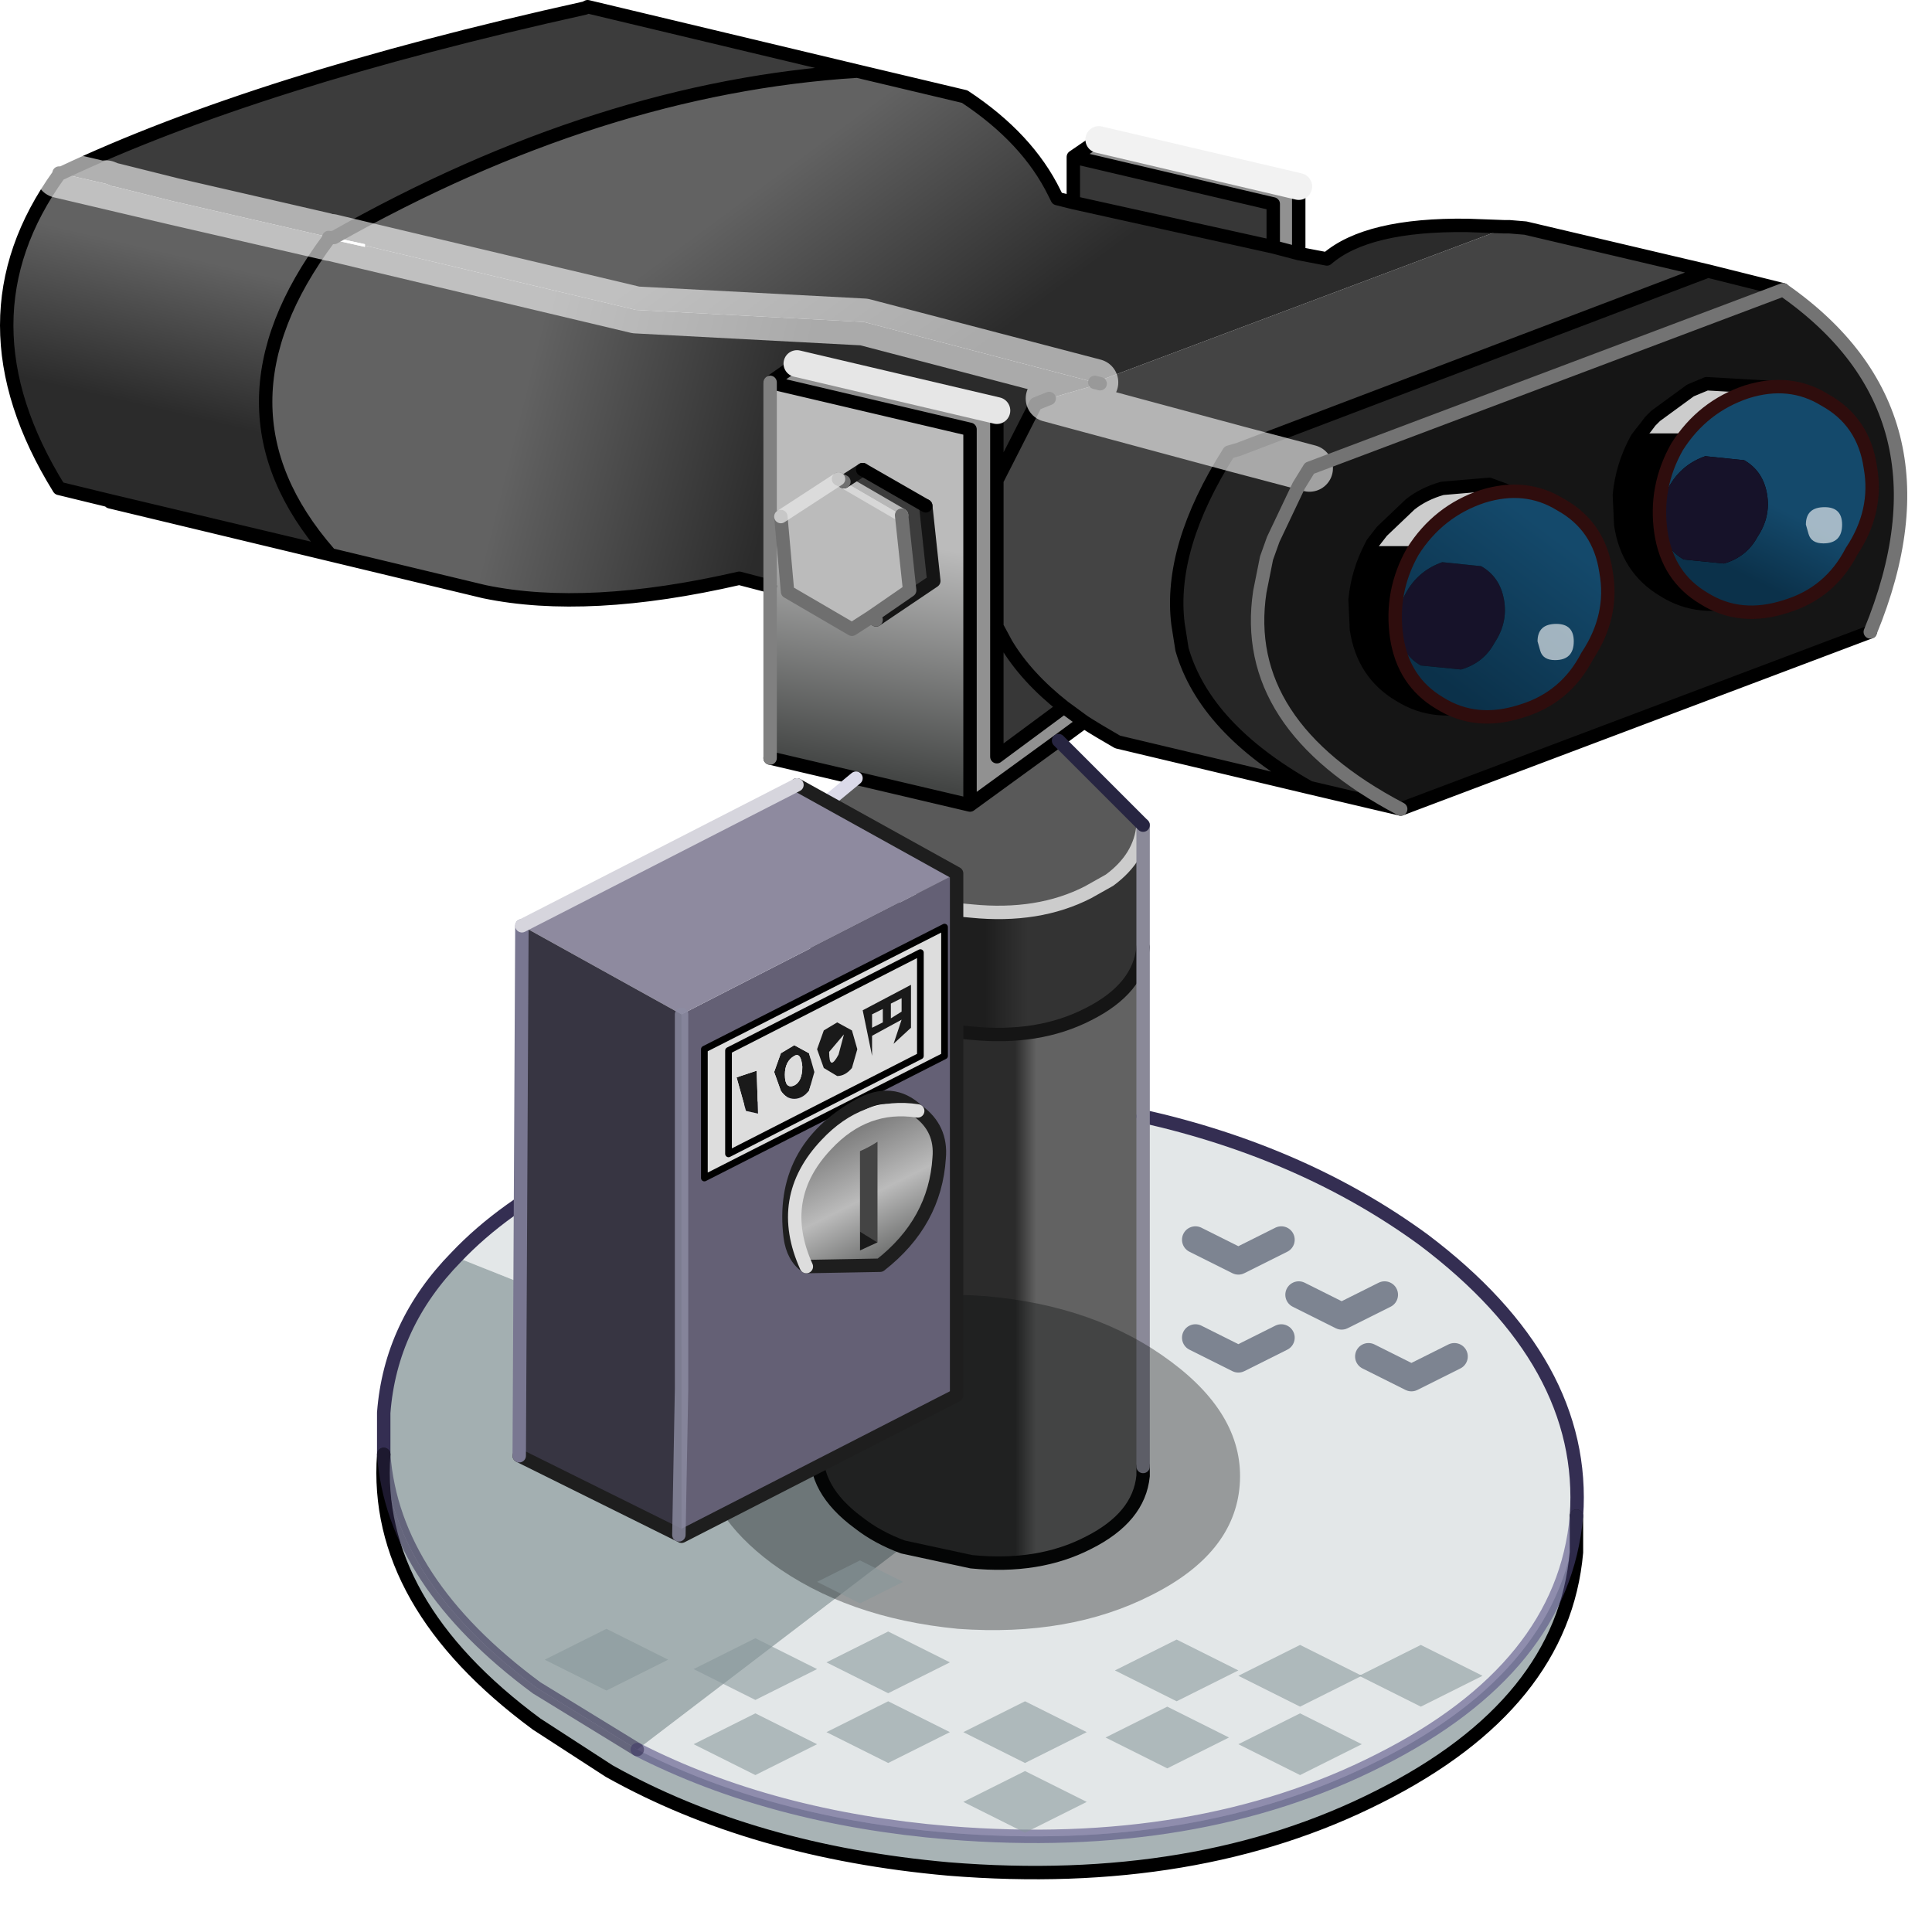 <svg xmlns="http://www.w3.org/2000/svg" xmlns:xlink="http://www.w3.org/1999/xlink" height="71" width="72"><use height="70.05" width="71.1" xlink:href="#a"/><defs><linearGradient gradientTransform="matrix(-.007 -.01 .023 -.017 -9.5 -50.05)" gradientUnits="userSpaceOnUse" id="b" spreadMethod="pad" x1="-819.2" x2="819.2"><stop offset="0" stop-color="#2b2b2b"/><stop offset=".486" stop-color="#626262"/></linearGradient><linearGradient gradientTransform="matrix(-.012 -.003 .002 -.008 -18.05 -41.6)" gradientUnits="userSpaceOnUse" id="c" spreadMethod="pad" x1="-819.2" x2="819.2"><stop offset="0" stop-color="#2b2b2b"/><stop offset=".486" stop-color="#626262"/></linearGradient><linearGradient gradientTransform="matrix(.001 0 0 .014 1.6 -10.7)" gradientUnits="userSpaceOnUse" id="d" spreadMethod="pad" x1="-819.2" x2="819.2"><stop offset="0" stop-color="#2b2b2b"/><stop offset=".486" stop-color="#626262"/></linearGradient><linearGradient gradientTransform="matrix(.002 0 0 .005 1.3 -22.85)" gradientUnits="userSpaceOnUse" id="e" spreadMethod="pad" x1="-819.2" x2="819.2"><stop offset="0" stop-color="#1e1e1e"/><stop offset=".486" stop-color="#333"/></linearGradient><linearGradient gradientTransform="matrix(.001 -.011 .006 .001 -4.4 -37.4)" gradientUnits="userSpaceOnUse" id="f" spreadMethod="pad" x1="-819.2" x2="819.2"><stop offset="0" stop-color="#434544"/><stop offset=".486" stop-color="#bbb"/></linearGradient><linearGradient gradientTransform="matrix(.054 .022 -.005 .013 -83.35 -53.9)" gradientUnits="userSpaceOnUse" id="g" spreadMethod="pad" x1="-819.2" x2="819.2"><stop offset=".486" stop-color="#828282"/><stop offset=".647" stop-color="#cdcdcd"/><stop offset="1" stop-color="#fff"/></linearGradient><linearGradient gradientTransform="matrix(.054 .022 -.005 .013 -75.1 -52)" gradientUnits="userSpaceOnUse" id="h" spreadMethod="pad" x1="-819.2" x2="819.2"><stop offset=".486" stop-color="#828282"/><stop offset=".647" stop-color="#cdcdcd"/><stop offset="1" stop-color="#fff"/></linearGradient><linearGradient gradientTransform="matrix(.002 -.007 .017 .004 -22.2 -45.95)" gradientUnits="userSpaceOnUse" id="i" spreadMethod="pad" x1="-819.2" x2="819.2"><stop offset="0" stop-color="#2b2b2b"/><stop offset=".486" stop-color="#626262"/></linearGradient><linearGradient gradientTransform="matrix(-.002 -.004 .004 -.002 -4.75 -12.7)" gradientUnits="userSpaceOnUse" id="j" spreadMethod="pad" x1="-819.2" x2="819.2"><stop offset="0" stop-color="#434544"/><stop offset=".486" stop-color="#bbb"/><stop offset=".976" stop-color="#626262"/></linearGradient><linearGradient gradientTransform="matrix(.002 -.003 .004 .002 28.7 -38.65)" gradientUnits="userSpaceOnUse" id="k" spreadMethod="pad" x1="-819.2" x2="819.2"><stop offset="0" stop-color="#0b314a"/><stop offset=".486" stop-color="#14496b"/></linearGradient><linearGradient gradientTransform="matrix(.005 -.007 .004 .003 21.05 -37.35)" gradientUnits="userSpaceOnUse" id="l" spreadMethod="pad" x1="-819.2" x2="819.2"><stop offset="0" stop-color="#0b314a"/><stop offset=".486" stop-color="#14496b"/></linearGradient><g id="a"><path d="M5.55-15.6q6 1.35 10.45 4.6 6.1 4.6 5.7 10.3-.5 5.65-7.35 9.1-6.8 3.45-16.05 2.7-6.6-.55-11.6-3.1L-3.4.45-.85 1q2.5.25 4.35-.7 1.9-.95 2.05-2.5v-13.4m-25.6 5.25q1.75-1.85 4.6-3.3 4-2 8.85-2.6V-5l-13.45-5.35" fill="#e3e7e8" fill-rule="evenodd" transform="translate(37.05 57.2)"/><path d="M-22.75-3v-1.55q.25-3.3 2.7-5.8L-6.6-5v1.75q-.15 1.55 1.55 2.8.7.55 1.65.9L-13.3 8l-3.75-2.3q-5.35-3.95-5.7-8.7" fill="#a3afb1" fill-rule="evenodd" transform="translate(37.05 57.2)"/><path d="M21.7-.7V.65q-.5 5.65-7.35 9.1-6.8 3.45-16.05 2.7Q-9 11.8-14.35 8.8l-2.7-1.75q-6.1-4.5-5.7-10.05.35 4.75 5.7 8.7L-13.3 8q5 2.55 11.6 3.1 9.25.75 16.05-2.7Q21.2 4.95 21.7-.7" fill="#a8b3b5" fill-rule="evenodd" transform="translate(37.05 57.2)"/><path d="m2.4-29.6 3.15 3.15q-.1 1.2-1.25 2.05l-.8.45q-1.85.95-4.35.7-2.55-.2-4.2-1.45l-.35-.25Q-6.5-25.9-6.6-27l1.45-1.2 4.25 1 3.3-2.4" fill="#595959" fill-rule="evenodd" transform="translate(37.05 57.2)"/><path d="M10.4-48v-1.6l-7.45-1.75.95-.65 7.45 1.75v2.5L10.4-48M3.35-30.3l-.95.7-3.3 2.4v-14l-7.45-1.75 1-.7L.1-41.9V-29l2.5-1.85.75.55" fill="#919191" fill-rule="evenodd" transform="translate(37.05 57.2)"/><path d="M2.95-49.65v-1.7l7.45 1.75v1.6l-7.45-1.65M.45-33.2q.75 1.25 2.15 2.35L.1-29v-4.25l.35.05" fill="#373737" fill-rule="evenodd" transform="translate(37.05 57.2)"/><path d="M29.4-46.4q6.6 4.6 3.25 12.75l-17.5 6.6q-6-3.15-5.25-8.1l.25-1.25.25-.7.95-2 .4-.65L29.4-46.4m-5.3 5.35-.15.2q-.55 1-.65 2.1l.05 1.1q.25 1.65 1.6 2.45 1.35.85 3.05.3 1.6-.5 2.4-1.9l.05-.15q1-1.5.7-3.15l-.6-1.55-.6-.6-.5-.35-.05-.05-.15-.05-.05-.05-2.65-.15-.6.25-1.3.95-.05.05-.15.15-.15.2-.2.25m-10.05 4.2q-.5.95-.6 2l.05 1.1q.25 1.65 1.6 2.45 1.35.85 3.05.3 1.6-.5 2.4-1.9l.05-.15q1-1.5.7-3.15l-.6-1.55-.5-.5-.6-.45-.2-.1-.95-.35-1.75.15q-.7.2-1.2.6l-1.05 1-.35.45-.05.1" fill="#151515" fill-rule="evenodd" transform="translate(37.05 57.2)"/><path d="m19.2-48.75.6.05 6.8 1.6-17.5 6.65-.35.1q-2.25 3.55-1.9 6.4L7-33q.85 2.95 4.75 5.15l-7.15-1.7q-.7-.4-1.25-.75l-.75-.55Q1.2-31.95.45-33.2l-.35-.65v-5.45l1.45-2.85.5-.2 1.9-.55-.2-.05 15.45-5.8m-10.1 8.3-7.05-1.9 7.05 1.9" fill="#444" fill-rule="evenodd" transform="translate(37.05 57.2)"/><path d="m26.6-47.1 2.8.7-17.65 6.65-.4.65-.95 2-.25.7-.25 1.25q-.75 4.95 5.25 8.1l-3.4-.8Q7.85-30.05 7-33l-.15-.95q-.35-2.85 1.9-6.4l.35-.1 17.5-6.65M9.1-40.45l2.65.7-2.65-.7" fill="#262626" fill-rule="evenodd" transform="translate(37.05 57.2)"/><path d="m24.1-41.05.2-.25.15-.2.15-.15.05-.05 1.3-.95.6-.25 2.65.15.05.05v1.65H24.1m-10.05 4.2.05-.1.35-.45 1.05-1q.5-.4 1.2-.6l1.75-.15.95.35.2.1.6.45v1.4h-6.15" fill="#ccc" fill-rule="evenodd" transform="translate(37.05 57.2)"/><path d="m29.25-42.7.15.05.05.05.5.35.6.6.6 1.55q.3 1.65-.7 3.15l-.05.15q-.8 1.4-2.4 1.9-1.7.55-3.05-.3-1.35-.8-1.6-2.45l-.05-1.1q.1-1.1.65-2.1l.15-.2h5.15v-1.65m-9.05 4.45.5.5.6 1.55q.3 1.65-.7 3.15l-.05.15q-.8 1.4-2.4 1.9-1.7.55-3.05-.3-1.35-.8-1.6-2.45l-.05-1.1q.1-1.05.6-2h6.15v-1.4" fill-rule="evenodd" transform="translate(37.05 57.2)"/><path d="M-34.85-50.75h.1q7.3-3.45 19.5-6.15l.1-.05 10.05 2.4q-9.6.6-19.5 6.2h-.2l-.15-.05-5.65-1.3-2.2-.55h-.05l-.25-.1-1.75-.4" fill="#3c3c3c" fill-rule="evenodd" transform="translate(37.05 57.2)"/><path d="M2.95-49.65 10.4-48l.95.25 1.05.2q1.5-1.3 5.25-1.25l1.35.05h.2l-15.45 5.8-8.6-2.25-8.5-.45-10.1-2.4v-.05l-1.15-.25q9.9-5.6 19.5-6.2l4 .95q2.35 1.55 3.35 3.6l.1.2.6.15m-18.2-7.25-.5-.15h.2l.4.1-.1.05" fill="url(#b)" fill-rule="evenodd" transform="translate(37.05 57.2)"/><path d="m-8.35-35.35-1.15-.3q-5.65 1.3-9.5.5l-13.95-3.35-.05-.05 8.2 1.95q-4.7-5.4 0-11.7l1.35.3v-.05l10.1 2.4 8.5.45 8.6 2.25.2.05-1.9.55-.5.2L.1-39.3v-2.6l-7.45-1.75-1 .7v7.6m8.45 1.5.35.65-.35-.05v-.6" fill="url(#c)" fill-rule="evenodd" transform="translate(37.05 57.2)"/><path d="M5.55-21.9v19.7Q5.4-.65 3.5.3q-1.85.95-4.35.7L-3.4.45q-.95-.35-1.65-.9-1.7-1.25-1.55-2.8v-19.2q.15 1.25 1.55 2.3 1.65 1.25 4.2 1.45 2.5.25 4.35-.7 1.9-.95 2.05-2.5" fill="url(#d)" fill-rule="evenodd" transform="translate(37.05 57.2)"/><path d="M5.55-26.45v4.55q-.15 1.55-2.05 2.5-1.85.95-4.35.7-2.55-.2-4.2-1.45-1.4-1.05-1.55-2.3V-27q.1 1.1 1.2 2.05l.35.25q1.65 1.25 4.2 1.45 2.5.25 4.35-.7l.8-.45q1.15-.85 1.25-2.05" fill="url(#e)" fill-rule="evenodd" transform="translate(37.05 57.2)"/><path d="m-5.15-28.2-3.2-.75v-14L-.9-41.2v14l-4.25-1" fill="url(#f)" fill-rule="evenodd" transform="translate(37.05 57.2)"/><path d="m-13.8-33.9-2.1-.5 2.1.45v.05" fill="url(#g)" fill-rule="evenodd" transform="translate(37.05 57.2)"/><path d="M-24.8-48.35h.2l1.15.25v.05l-1.25-.3 1.25.3v.05l-1.35-.3v-.05" fill="url(#h)" fill-rule="evenodd" transform="translate(37.05 57.2)"/><path d="m-33-38.55-1.85-.45q-3.9-6.3 0-11.7v-.05l1.75.4.25.1h.05l2.2.55 5.65 1.3.15.05v.05q-4.7 6.3 0 11.7l-8.2-1.95m-1.85-12.15 4.25 1-4.25-1" fill="url(#i)" fill-rule="evenodd" transform="translate(37.05 57.2)"/><path d="M42.6 41.6q6 1.35 10.45 4.6 6.1 4.6 5.7 10.3M14.3 54.2v-1.55q.25-3.3 2.7-5.8 1.75-1.85 4.6-3.3 4-2 8.85-2.6" fill="none" stroke="#342e52" stroke-linecap="round" stroke-linejoin="round" stroke-width=".5"/><path d="M40 5.85v1.7l7.45 1.65V7.6L40 5.85l.95-.65m7.45 1.75v2.5l1.05.2q1.5-1.3 5.25-1.25l1.35.05h.2l.6.05 6.8 1.6 2.8.7m3.25 12.75-17.5 6.6-3.4-.8-7.15-1.7q-.7-.4-1.25-.75l-.95.7m19.3 28.9v1.35q-.5 5.65-7.35 9.1-6.8 3.45-16.05 2.7Q28.05 69 22.7 66L20 64.25q-6.1-4.5-5.7-10.05M31.9 29l-3.2-.75m0-6.4-1.15-.3q-5.65 1.3-9.5.5L4.1 18.7m-.05-.05L2.2 18.2q-3.9-6.3 0-11.7v-.05h.1Q9.6 3 21.8.3l.1-.05 10.05 2.4 4 .95q2.35 1.55 3.35 3.6l.1.2.6.15m26.3 6.95.15.05.05.05.5.35.6.6.6 1.55q.3 1.65-.7 3.15l-.05.15q-.8 1.4-2.4 1.9-1.7.55-3.05-.3-1.35-.8-1.6-2.45l-.05-1.1q.1-1.1.65-2.1l.15-.2.2-.25.15-.2.15-.15.05-.05 1.3-.95.6-.25 2.65.15.05.05m-9.05 4.45.5.5.6 1.55q.3 1.65-.7 3.15l-.05.15q-.8 1.4-2.4 1.9-1.7.55-3.05-.3-1.35-.8-1.6-2.45l-.05-1.1q.1-1.05.6-2l.05-.1.35-.45 1.05-1q.5-.4 1.2-.6l1.75-.15.95.35.2.1.6.45m-8.85-9.5-.95-.25m-1.3 7.55-.35.1q-2.25 3.55-1.9 6.4l.15.95q.85 2.95 4.75 5.15m-8-15.1.2.05m5.15 2.45 17.5-6.65M39.1 14.85l-.5.2-1.45 2.85v5.45l.35.65q.75 1.25 2.15 2.35l.75.55m-3.25-9v-2.6m-7.45-1.75-1 .7L36.15 16v14l3.3-2.4m-2.3-4.25v.6l.35.05m-.35-.05v4.25l2.5-1.85m2.95 28.3V55q-.15 1.55-2.05 2.5-1.85.95-4.35.7l-2.55-.55q-.95-.35-1.65-.9-1.7-1.25-1.55-2.8v-.1m-18.05-45h.05q9.9-5.6 19.5-6.2M36.15 30l-4.25-1M12.25 8.85v.05q-4.7 6.3 0 11.7l-8.2-1.95" fill="none" stroke="#000" stroke-linecap="round" stroke-linejoin="round" stroke-width=".5"/><path d="M23.75 65.2q5 2.55 11.6 3.1 9.25.75 16.05-2.7 6.85-3.45 7.35-9.1" fill="none" stroke="#504a82" stroke-linecap="round" stroke-linejoin="round" stroke-opacity=".573" stroke-width=".5"/><path d="M14.3 54.2q.35 4.75 5.7 8.7l3.75 2.3" fill="none" stroke="#342d52" stroke-linecap="round" stroke-linejoin="round" stroke-opacity=".573" stroke-width=".5"/><path d="M30.45 40.95V30.2m0 23.65v-12.9" fill="none" stroke="#2d2c32" stroke-linecap="round" stroke-linejoin="round" stroke-width=".5"/><path d="M30.45 30.2q.1 1.1 1.2 2.05l.35.25q1.65 1.25 4.2 1.45 2.5.25 4.35-.7l.8-.45q1.15-.85 1.25-2.05" fill="none" stroke="#ccc" stroke-linecap="round" stroke-linejoin="round" stroke-width=".5"/><path d="M30.45 34.75Q30.6 36 32 37.05q1.65 1.25 4.2 1.45 2.5.25 4.35-.7 1.9-.95 2.05-2.5" fill="none" stroke="#151515" stroke-linecap="round" stroke-linejoin="round" stroke-width=".5"/><path d="M42.6 30.75v23.9" fill="none" stroke="#8a8998" stroke-linecap="round" stroke-linejoin="round" stroke-width=".5"/><path d="m39.45 27.6 3.15 3.15" fill="none" stroke="#272541" stroke-linecap="round" stroke-linejoin="round" stroke-width=".5"/><path d="M30.45 30.2 31.9 29" fill="none" stroke="#dbdae9" stroke-linecap="round" stroke-linejoin="round" stroke-width=".5"/><path d="m3.9-52 7.45 1.75" fill="none" stroke="#f2f2f2" stroke-linecap="round" stroke-linejoin="round" transform="translate(37.05 57.2)"/><path d="m48.8 17.45-2.65-.7m-7.05-1.9 7.05 1.9m-42.2-9.9.25.1h.05l2.2.55 5.65 1.3m.2.05h.05M6.45 7.5l-4.25-1m11.4 2.65 10.1 2.4 8.5.45 8.6 2.25m-27.2-5.1-1.25-.3" fill="none" stroke="#fff" stroke-linecap="round" stroke-linejoin="round" stroke-opacity=".6" stroke-width="1.75"/><path d="M66.45 10.8q6.6 4.6 3.25 12.75m-17.5 6.6q-6-3.15-5.25-8.1l.25-1.25.25-.7.95-2 .4-.65 17.65-6.65" fill="none" stroke="#737373" stroke-linecap="round" stroke-linejoin="round" stroke-width=".5"/><path d="M28.7 28.25v-6.4m0-7.6v7.6" fill="none" stroke="gray" stroke-linecap="round" stroke-linejoin="round" stroke-width=".5"/><path d="m.1-41.9-7.45-1.75" fill="none" stroke="#e6e6e6" stroke-linecap="round" stroke-linejoin="round" transform="translate(37.05 57.2)"/><path d="M9.15-1.85q-.2 2.55-3.3 4.1Q2.8 3.8-1.35 3.5-5.5 3.1-8.3 1.05q-2.4-1.8-2.55-3.9v-.75q.2-2.5 3.3-4.1 3.1-1.5 7.2-1.2 4.15.35 6.95 2.45 2.75 2.05 2.55 4.6" fill="#0c0f0f" fill-opacity=".353" fill-rule="evenodd" transform="translate(37.05 57.2)"/><path d="m10.7-7.35-1.6.8-1.6-.8" fill="none" stroke="#252d47" stroke-linecap="round" stroke-linejoin="round" stroke-opacity=".533" transform="translate(37.05 57.2)"/><path d="m-3.95 5.9-2.3-1.15 2.3-1.15 2.3 1.15-2.3 1.15M-5 2.55l-1.6-.8 1.6-.8 1.6.8-1.6.8m1.05 5.95-2.3-1.15 2.3-1.15 2.3 1.15-2.3 1.15M-8.9 6.15-11.2 5l2.3-1.15L-6.6 5l-2.3 1.15m12.35 1.2L1.15 8.5l-2.3-1.15 2.3-1.15 2.3 1.15m0 2.6-2.3 1.15-2.3-1.15 2.3-1.15 2.3 1.15m-12.35-1-2.3-1.15 2.3-1.15 2.3 1.15-2.3 1.15m-5.55-3.15-2.3-1.15 2.3-1.15 2.3 1.15-2.3 1.15m20.9 2.9-2.3-1.15 2.3-1.15 2.3 1.15-2.3 1.15m.35-2.5L4.5 5.05 6.8 3.9l2.3 1.15L6.8 6.2m4.6.2L9.1 5.25l2.3-1.15 2.3 1.15-2.3 1.15m0 2.55L9.1 7.8l2.3-1.15 2.3 1.15-2.3 1.15" fill="#869699" fill-opacity=".573" fill-rule="evenodd" transform="translate(37.05 57.2)"/><path d="m15.9 6.4-2.3-1.15 2.3-1.15 2.3 1.15-2.3 1.15" fill="#869699" fill-opacity=".573" fill-rule="evenodd" transform="translate(37.05 57.2)"/><path d="m10.7-11-1.6.8-1.6-.8m7.05 2.05-1.6.8-1.6-.8m5.8 2.3-1.6.8-1.6-.8" fill="none" stroke="#252d47" stroke-linecap="round" stroke-linejoin="round" stroke-opacity=".533" transform="translate(37.05 57.2)"/><path d="m-8.85-17.3.05 1.6-.45-.1-.35-1.25.75-.25m1.7-.15q-.05-.55-.3-.4-.35.2-.35.7 0 .55.35.4.3-.15.3-.7m-.3-.8.55.3.2.7-.2.7q-.25.3-.55.3-.3 0-.5-.3l-.25-.7.25-.7.5-.3m1.3.25q0 .75.35.1l.2-.75-.55.65m-.2-.8.5-.3.55.3.2.7-.2.7q-.25.3-.55.3l-.5-.3-.25-.7.25-.7m1.45-.75 1.8-.95v1.6l-.65.6.3-.9-1.1.6v.75l-.35-1.7m.75-.05-.4.2v.5l.4-.2v-.5m.3-.2v.55l.4-.25v-.5l-.4.2M-5-11.3l.65.4-.65.3v-.7" fill="#1a1a1a" fill-rule="evenodd" transform="translate(37.05 57.2)"/><path d="m-3.85-19.8.4-.2v.5l-.4.25v-.55m-.3.2v.5l-.4.2v-.5l.4-.2m-.75.05.35 1.7v-.75l1.1-.6-.3.9.65-.6v-1.6l-1.8.95m-1.45.75-.25.7.25.7.5.3q.3 0 .55-.3l.2-.7-.2-.7-.55-.3-.5.3m.2.8.55-.65-.2.75q-.35.65-.35-.1m-1.3-.25-.5.3-.25.7.25.7q.2.3.5.3t.55-.3l.2-.7-.2-.7-.55-.3m.3.8q0 .55-.3.7-.35.15-.35-.4 0-.5.35-.7.25-.15.3.4m-1.7.15-.75.25.35 1.25.45.1-.05-1.6m-1.05 3.1v-3.85l7.15-3.65v3.85L-9.9-14.2l7.15-3.65v-3.85l-7.15 3.65v3.85m8.05-8.45v4.8l-8.95 4.55v-4.8l8.95-4.55" fill="#ddd" fill-rule="evenodd" transform="translate(37.05 57.2)"/><path d="M-5-11.3v-3q.35-.15.65-.35v3.75l-.65-.4" fill="#444" fill-rule="evenodd" transform="translate(37.05 57.2)"/><path d="M-2.85-15.8q.9.65.8 1.75-.15 2.4-2.2 4L-7-10q-1.15-2.55.75-4.55 1.45-1.55 3.4-1.25m-1.5 4.9v-3.75q-.3.2-.65.35v3.7l.65-.3" fill="url(#j)" fill-rule="evenodd" transform="translate(37.05 57.2)"/><path d="m-7-10 2.75-.05q2.05-1.6 2.2-4 .1-1.1-.8-1.75-.95-.9-2.2-.2Q-8-14.35-7.6-11.1q.1.75.6 1.1m5.15-12.65-8.95 4.55v4.8l8.95-4.55v-4.8m-9.8 3.25 10.25-5.25V-5.2L-11.65.05V-19.4" fill="#646075" fill-rule="evenodd" transform="translate(37.05 57.2)"/><path d="M-7-10q-.5-.35-.6-1.1-.4-3.25 2.55-4.9 1.25-.7 2.2.2-1.95-.3-3.4 1.25-1.9 2-.75 4.55" fill="#f7f7f7" fill-rule="evenodd" transform="translate(37.05 57.2)"/><path d="m-11.65-19.4-5.95-3.3 10.25-5.25 5.95 3.3-10.25 5.25" fill="#8e8a9f" fill-rule="evenodd" transform="translate(37.05 57.2)"/><path d="m-17.6-22.7 5.95 3.3v13.95l-.1 5.45.1-5.45v5.5l-.1-.05-5.95-2.95.1-19.75" fill="#373542" fill-rule="evenodd" transform="translate(37.05 57.2)"/><path d="m27.15 43 7.15-3.65V35.5l-7.15 3.65V43m8.05-8.45-8.95 4.55v4.8l8.95-4.55v-4.8" fill="none" stroke="#000" stroke-linecap="round" stroke-linejoin="round" stroke-width=".25"/><path d="M34.2 41.4q.9.65.8 1.75-.15 2.4-2.2 4l-2.75.05q-.5-.35-.6-1.1-.4-3.25 2.55-4.9 1.25-.7 2.2.2m1.45-8.85-5.95-3.3m-10.35 25 5.95 2.95m.1.05L35.65 52V32.55M25.4 57.25l-.1-.05" fill="none" stroke="#1e1e1e" stroke-linecap="round" stroke-linejoin="round" stroke-width=".5"/><path d="M34.2 41.4q-1.95-.3-3.4 1.25-1.9 2-.75 4.55" fill="none" stroke="#ddd" stroke-linecap="round" stroke-linejoin="round" stroke-width=".5"/><path d="m19.45 34.5-.1 19.75" fill="none" stroke="#797791" stroke-linecap="round" stroke-linejoin="round" stroke-width=".5"/><path d="m25.3 57.2.1-5.45V37.8" fill="none" stroke="#8d8da3" stroke-linecap="round" stroke-linejoin="round" stroke-opacity=".812" stroke-width=".5"/><path d="M29.7 29.25 19.45 34.5" fill="none" stroke="#d6d5dd" stroke-linecap="round" stroke-linejoin="round" stroke-width=".5"/><path d="M32.65-39.8q.3 1.65-.7 3.15-.8 1.55-2.45 2.05-1.7.55-3.05-.3-1.35-.8-1.6-2.45-.25-1.7.6-3.2.95-1.5 2.6-2.05 1.6-.5 2.9.3 1.45.8 1.7 2.5m-3.85 1q-.15-.85-.85-1.25l-1.45-.15q-.85.3-1.3 1.05-.45.75-.3 1.6.1.8.8 1.2l1.5.15q.85-.25 1.25-1 .5-.75.35-1.6" fill="url(#k)" fill-rule="evenodd" transform="translate(37.05 57.2)"/><path d="M28.8-38.8q.15.85-.35 1.6-.4.75-1.25 1l-1.5-.15q-.7-.4-.8-1.2-.15-.85.3-1.6.45-.75 1.3-1.05l1.45.15q.7.4.85 1.25m-12.1 2.55 1.45.15q.7.4.85 1.25.15.85-.35 1.6-.4.75-1.25 1l-1.5-.15q-.7-.4-.8-1.2-.15-.85.3-1.6.45-.75 1.3-1.05" fill="#161229" fill-rule="evenodd" transform="translate(37.05 57.2)"/><path d="M22.1-32.75q-.8 1.55-2.45 2.05-1.7.55-3.05-.3-1.35-.8-1.6-2.45-.25-1.7.6-3.2.95-1.5 2.6-2.05 1.6-.5 2.9.3 1.45.8 1.7 2.5.3 1.65-.7 3.15m-5.4-3.5q-.85.3-1.3 1.05-.45.75-.3 1.6.1.8.8 1.2l1.5.15q.85-.25 1.25-1 .5-.75.35-1.6-.15-.85-.85-1.25l-1.45-.15" fill="url(#l)" fill-rule="evenodd" transform="translate(37.05 57.2)"/><path d="M69.7 17.4q.3 1.65-.7 3.15-.8 1.55-2.45 2.05-1.7.55-3.05-.3-1.35-.8-1.6-2.45-.25-1.7.6-3.2.95-1.5 2.6-2.05 1.6-.5 2.9.3 1.45.8 1.7 2.5m-10.55 7.05q-.8 1.55-2.45 2.05-1.7.55-3.05-.3-1.35-.8-1.6-2.45-.25-1.7.6-3.2.95-1.5 2.6-2.05 1.6-.5 2.9.3 1.45.8 1.7 2.5.3 1.65-.7 3.15" fill="none" stroke="#2f0d0d" stroke-linecap="round" stroke-linejoin="round" stroke-width=".5"/><path d="M21.6-33.3q0 .7-.7.7-.45 0-.55-.35l-.1-.35q0-.65.7-.65.65 0 .65.65m10-4.35q0 .7-.7.7-.45 0-.55-.35l-.1-.35q0-.65.7-.65.65 0 .65.65" fill="#fff" fill-opacity=".612" fill-rule="evenodd" transform="translate(37.05 57.2)"/><path d="m-4.9-39.7 2.35 1.35.3 2.8-2.15 1.45-.2-.1 1.45-1-.3-2.8-2.15-1.25.7-.45" fill="#3c3c3c" fill-rule="evenodd" transform="translate(37.05 57.2)"/><path d="m-4.6-34.2-.7.45-2.4-1.4-.25-2.8 2.15-1.4.2.1L-3.45-38l.3 2.8-1.45 1" fill="#bbb" fill-rule="evenodd" transform="translate(37.05 57.2)"/><path d="m31.45 17.95 2.15 1.25" fill="none" stroke="#e1e1e1" stroke-linecap="round" stroke-linejoin="round" stroke-opacity=".741" stroke-width=".5"/><path d="m34.5 18.85.3 2.8-2.15 1.45m-1.2-5.15.7-.45" fill="none" stroke="#151515" stroke-linecap="round" stroke-linejoin="round" stroke-width=".5"/><path d="m32.65 23.1-.2-.1-.7.45-2.4-1.4-.25-2.8m2.15-1.4.2.1m2.15 1.25.3 2.8-1.45 1" fill="none" stroke="#6f6f6f" stroke-linecap="round" stroke-linejoin="round" stroke-width=".5"/><path d="m29.1 19.25 2.15-1.4" fill="none" stroke="#e6e6e6" stroke-linecap="round" stroke-linejoin="round" stroke-opacity=".733" stroke-width=".5"/><path d="m32.15 17.5 2.35 1.35" fill="none" stroke="#000" stroke-linecap="round" stroke-linejoin="round" stroke-width=".5"/></g></defs></svg>